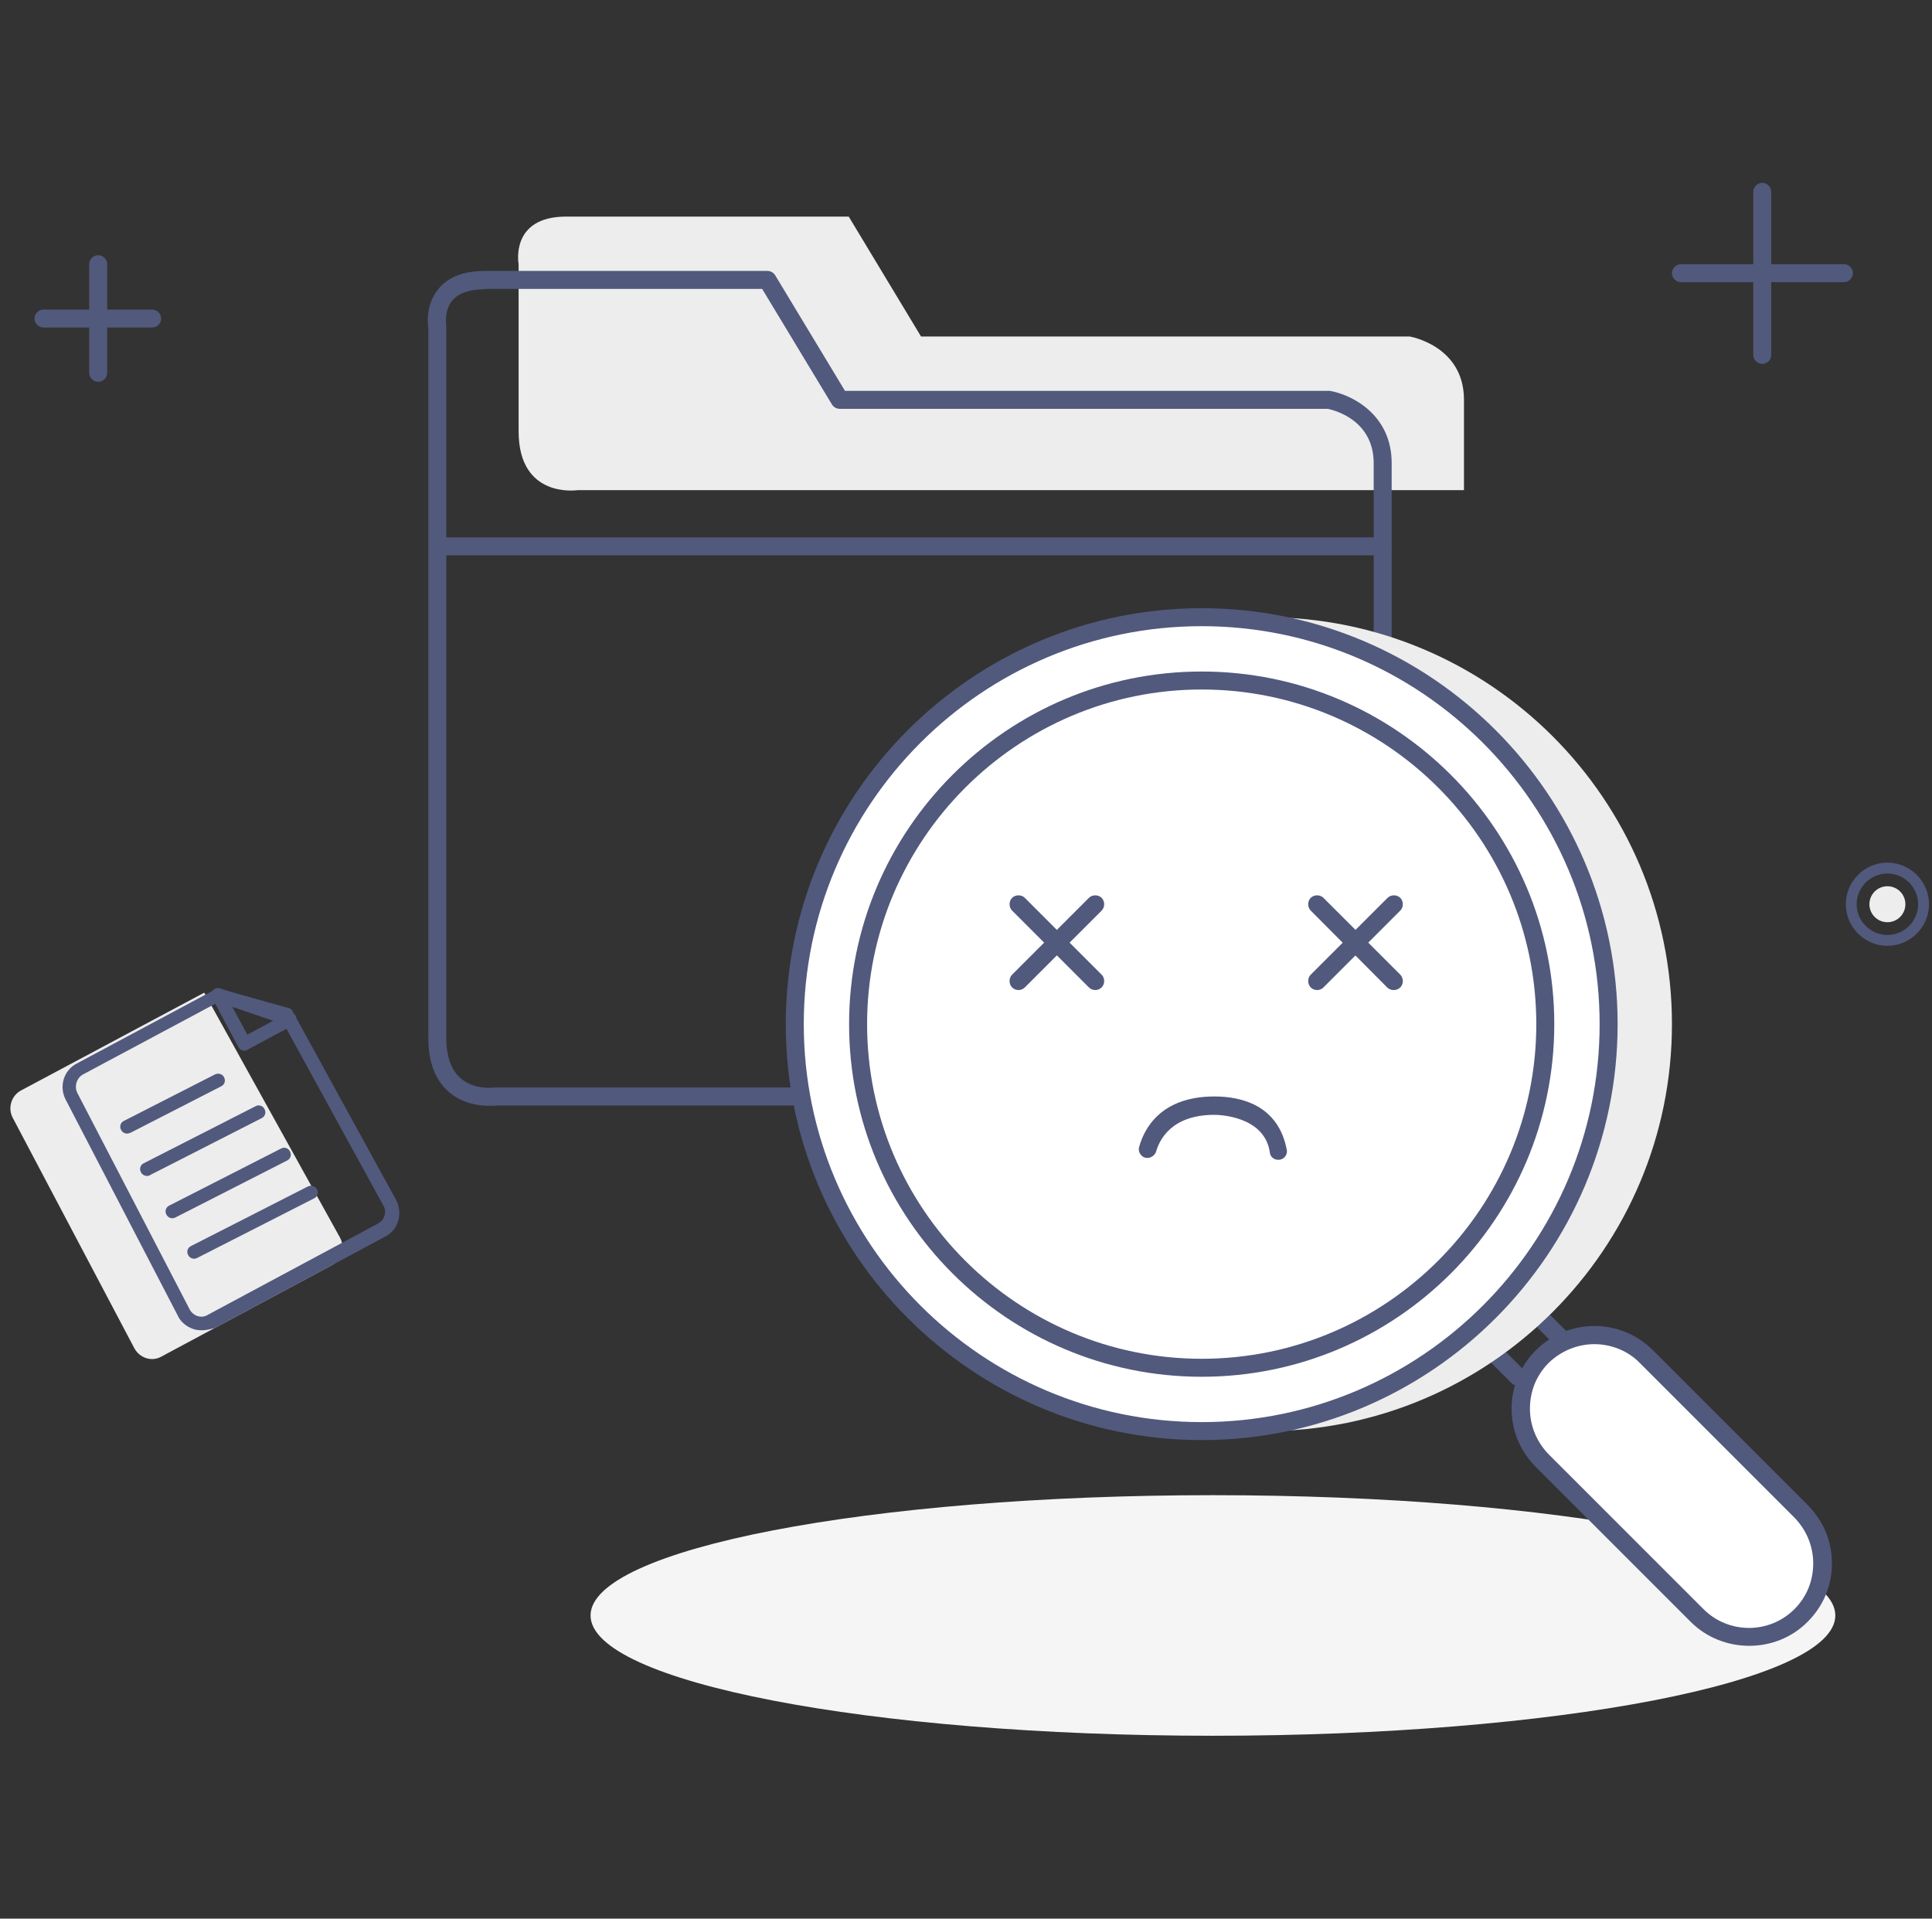 <svg width="143" height="142" viewBox="0 0 143 142" fill="none" xmlns="http://www.w3.org/2000/svg">
<rect x="0" y="0" width="143" height="142" fill="#333333" stroke="none"/>
<g clip-path="url(#clip0_1541_177)">
<path d="M108.359 29.593V36.277H42.74C42.74 36.277 38.386 36.942 38.386 31.922V19.553C38.386 19.553 37.72 16.03 41.908 16.03H62.82L68.172 24.905H104.338C104.338 24.905 108.359 25.571 108.359 29.593Z" fill="#EDEDED"/>
<path d="M36.222 81.844C35.501 81.844 34.253 81.706 33.227 80.818C32.201 79.93 31.702 78.599 31.702 76.796V24.295C31.646 23.962 31.508 22.52 32.45 21.383C33.172 20.496 34.336 20.052 35.889 20.052H56.801C57.023 20.052 57.245 20.163 57.384 20.385L62.542 28.927H98.32C98.347 28.927 98.403 28.927 98.43 28.927C100.011 29.204 103.007 30.646 103.007 34.28V81.151C103.007 81.511 102.702 81.816 102.341 81.816H36.749C36.666 81.844 36.472 81.844 36.222 81.844ZM35.889 21.411C34.752 21.411 33.948 21.688 33.477 22.243C32.839 23.02 33.033 24.129 33.033 24.129C33.033 24.157 33.033 24.212 33.033 24.24V76.796C33.033 78.183 33.393 79.209 34.114 79.82C35.141 80.707 36.611 80.485 36.611 80.485C36.638 80.485 36.666 80.485 36.721 80.485H101.675V34.28C101.675 31.062 98.708 30.341 98.264 30.258H62.154C61.932 30.258 61.71 30.147 61.572 29.925L56.413 21.383H35.889V21.411Z" fill="#51597D"/>
<path d="M89.777 128.466C115.219 128.466 135.844 124.48 135.844 119.563C135.844 114.646 115.219 110.66 89.777 110.66C64.335 110.66 43.711 114.646 43.711 119.563C43.711 124.48 64.335 128.466 89.777 128.466Z" fill="#F5F5F5"/>
<path d="M112.353 102.562C112.187 102.562 112.02 102.506 111.882 102.368L109.885 100.371C109.635 100.121 109.635 99.677 109.885 99.428C110.134 99.178 110.578 99.178 110.828 99.428L112.825 101.425C113.074 101.674 113.074 102.118 112.825 102.368C112.714 102.506 112.547 102.562 112.353 102.562Z" fill="#51597D"/>
<path d="M115.709 99.899C115.543 99.899 115.376 99.844 115.238 99.705L113.241 97.708C112.991 97.459 112.991 97.015 113.241 96.765C113.49 96.516 113.934 96.516 114.184 96.765L116.181 98.762C116.43 99.012 116.43 99.456 116.181 99.705C116.07 99.844 115.875 99.899 115.709 99.899Z" fill="#51597D"/>
<path d="M93.632 105.918C110.267 105.918 123.752 92.433 123.752 75.798C123.752 59.163 110.267 45.678 93.632 45.678C76.998 45.678 63.513 59.163 63.513 75.798C63.513 92.433 76.998 105.918 93.632 105.918Z" fill="#EDEDED"/>
<path d="M88.945 105.918C105.58 105.918 119.065 92.433 119.065 75.798C119.065 59.163 105.58 45.678 88.945 45.678C72.311 45.678 58.826 59.163 58.826 75.798C58.826 92.433 72.311 105.918 88.945 105.918Z" fill="white"/>
<path d="M88.945 106.583C71.972 106.583 58.16 92.772 58.16 75.798C58.16 58.825 71.972 45.013 88.945 45.013C105.919 45.013 119.731 58.825 119.731 75.798C119.731 92.772 105.919 106.583 88.945 106.583ZM88.945 46.344C72.693 46.344 59.492 59.546 59.492 75.798C59.492 92.05 72.693 105.252 88.945 105.252C105.198 105.252 118.399 92.05 118.399 75.798C118.399 59.546 105.17 46.344 88.945 46.344Z" fill="#51597D"/>
<path d="M88.945 101.896C74.551 101.896 62.847 90.192 62.847 75.798C62.847 61.404 74.551 49.7 88.945 49.7C103.34 49.7 115.043 61.404 115.043 75.798C115.043 90.192 103.34 101.896 88.945 101.896ZM88.945 51.031C75.3 51.031 64.179 62.153 64.179 75.798C64.179 89.471 75.3 100.565 88.945 100.565C102.618 100.565 113.712 89.443 113.712 75.798C113.712 62.125 102.591 51.031 88.945 51.031Z" fill="#51597D"/>
<path d="M139.699 70.002C138.007 70.002 136.621 68.615 136.621 66.923C136.621 65.231 138.007 63.844 139.699 63.844C141.391 63.844 142.778 65.231 142.778 66.923C142.778 68.615 141.391 70.002 139.699 70.002ZM139.699 64.649C138.451 64.649 137.425 65.675 137.425 66.923C137.425 68.171 138.451 69.197 139.699 69.197C140.947 69.197 141.973 68.171 141.973 66.923C141.973 65.675 140.947 64.649 139.699 64.649Z" fill="#51597D"/>
<path d="M139.699 68.254C140.435 68.254 141.031 67.658 141.031 66.923C141.031 66.188 140.435 65.592 139.699 65.592C138.964 65.592 138.368 66.188 138.368 66.923C138.368 67.658 138.964 68.254 139.699 68.254Z" fill="#EDEDED"/>
<path d="M102.313 41.102H32.755C32.395 41.102 32.062 40.853 32.034 40.492C32.007 40.104 32.312 39.771 32.7 39.771H102.313C102.618 39.771 102.923 39.965 102.979 40.27C103.09 40.686 102.757 41.102 102.313 41.102Z" fill="#51597D"/>
<path d="M7.268 28.261C6.907 28.261 6.602 27.956 6.602 27.596V19.553C6.602 19.192 6.907 18.887 7.268 18.887C7.628 18.887 7.933 19.192 7.933 19.553V27.596C7.933 27.956 7.628 28.261 7.268 28.261Z" fill="#51597D"/>
<path d="M11.261 24.24H3.218C2.858 24.24 2.553 23.935 2.553 23.574C2.553 23.214 2.858 22.909 3.218 22.909H11.261C11.622 22.909 11.927 23.214 11.927 23.574C11.927 23.935 11.65 24.24 11.261 24.24Z" fill="#51597D"/>
<path d="M75.383 73.274C75.217 73.274 75.05 73.219 74.912 73.08C74.662 72.831 74.662 72.387 74.912 72.137L80.597 66.452C80.847 66.202 81.291 66.202 81.54 66.452C81.79 66.701 81.79 67.145 81.54 67.394L75.855 73.08C75.716 73.219 75.55 73.274 75.383 73.274Z" fill="#51597D"/>
<path d="M81.069 73.274C80.902 73.274 80.736 73.219 80.597 73.08L74.912 67.394C74.662 67.145 74.662 66.701 74.912 66.452C75.161 66.202 75.605 66.202 75.855 66.452L81.54 72.137C81.79 72.387 81.79 72.831 81.54 73.08C81.402 73.219 81.235 73.274 81.069 73.274Z" fill="#51597D"/>
<path d="M97.488 73.274C97.321 73.274 97.155 73.219 97.016 73.08C96.766 72.831 96.766 72.387 97.016 72.137L102.702 66.452C102.951 66.202 103.395 66.202 103.645 66.452C103.894 66.701 103.894 67.145 103.645 67.394L97.959 73.08C97.82 73.219 97.654 73.274 97.488 73.274Z" fill="#51597D"/>
<path d="M103.145 73.274C102.979 73.274 102.813 73.219 102.674 73.08L97.016 67.394C96.766 67.145 96.766 66.701 97.016 66.452C97.266 66.202 97.709 66.202 97.959 66.452L103.645 72.137C103.894 72.387 103.894 72.831 103.645 73.08C103.506 73.219 103.34 73.274 103.145 73.274Z" fill="#51597D"/>
<path d="M130.436 26.93C130.075 26.93 129.77 26.625 129.77 26.265V14.2C129.77 13.839 130.075 13.534 130.436 13.534C130.797 13.534 131.102 13.839 131.102 14.2V26.265C131.102 26.625 130.824 26.93 130.436 26.93Z" fill="#51597D"/>
<path d="M136.482 20.884H124.418C124.057 20.884 123.752 20.579 123.752 20.218C123.752 19.858 124.057 19.553 124.418 19.553H136.482C136.843 19.553 137.148 19.858 137.148 20.218C137.148 20.579 136.843 20.884 136.482 20.884Z" fill="#51597D"/>
<path d="M84.258 85.838C84.258 85.838 84.924 81.816 89.611 81.816C89.611 81.816 94.964 81.816 94.964 85.838" stroke="white" stroke-width="0.781" stroke-miterlimit="10"/>
<path d="M84.979 85.699H84.951C84.535 85.727 84.203 85.311 84.314 84.895C84.674 83.564 85.894 81.151 89.888 81.151C91.829 81.151 94.603 81.761 95.241 85.089C95.324 85.477 95.019 85.838 94.631 85.838H94.603C94.298 85.838 94.02 85.616 93.993 85.311C93.605 82.537 90.082 82.51 89.888 82.51C86.699 82.51 85.811 84.368 85.562 85.255C85.478 85.477 85.257 85.671 84.979 85.699Z" fill="#51597D"/>
<path d="M133.32 119.563C131.185 121.698 127.746 121.698 125.61 119.563L114.156 108.109C112.02 105.973 112.02 102.534 114.156 100.398C116.291 98.263 119.731 98.263 121.866 100.398L133.32 111.853C135.456 113.988 135.456 117.427 133.32 119.563Z" fill="white"/>
<path d="M129.465 121.809C127.912 121.809 126.331 121.227 125.139 120.034L113.684 108.58C112.52 107.415 111.882 105.89 111.882 104.254C111.882 102.617 112.52 101.092 113.684 99.927C116.07 97.542 119.952 97.542 122.338 99.927L133.792 111.381C134.957 112.546 135.595 114.071 135.595 115.708C135.595 117.344 134.957 118.87 133.792 120.034C132.599 121.227 131.046 121.809 129.465 121.809ZM118.011 99.483C116.791 99.483 115.57 99.955 114.627 100.87C113.712 101.785 113.241 102.978 113.241 104.254C113.241 105.529 113.74 106.722 114.627 107.637L126.082 119.091C127.94 120.95 130.963 120.95 132.821 119.091C133.736 118.176 134.208 116.984 134.208 115.708C134.208 114.432 133.709 113.239 132.821 112.324L121.367 100.87C120.479 99.955 119.231 99.483 118.011 99.483Z" fill="#51597D"/>
<path d="M0.944 82.732L9.93 99.76C10.318 100.509 11.234 100.814 11.955 100.398L24.574 93.631C25.295 93.243 25.572 92.328 25.156 91.579L15.117 73.468L1.554 80.707C0.833 81.095 0.556 82.01 0.944 82.732Z" fill="#EDEDED"/>
<path d="M14.922 98.457C14.728 98.457 14.534 98.429 14.34 98.374C13.841 98.207 13.397 97.875 13.175 97.403L4.855 81.373C4.356 80.402 4.716 79.209 5.687 78.71L15.948 73.219C16.059 73.163 16.198 73.135 16.309 73.191L21.357 74.606C21.495 74.633 21.606 74.716 21.662 74.855L29.317 88.805C29.566 89.277 29.622 89.804 29.483 90.331C29.344 90.858 28.984 91.274 28.512 91.523L15.893 98.291C15.56 98.374 15.255 98.457 14.922 98.457ZM5.715 80.873L14.035 96.904C14.146 97.126 14.368 97.32 14.617 97.403C14.867 97.486 15.144 97.459 15.366 97.32L27.985 90.553C28.207 90.414 28.401 90.22 28.457 89.97C28.54 89.721 28.512 89.443 28.373 89.222L20.83 75.465L16.17 74.162L6.103 79.542C5.659 79.82 5.493 80.402 5.715 80.873Z" fill="#51597D"/>
<path d="M18.084 77.767C18.029 77.767 17.973 77.767 17.945 77.74C17.807 77.712 17.724 77.601 17.64 77.49L15.699 73.857C15.616 73.662 15.616 73.441 15.754 73.302C15.893 73.136 16.115 73.08 16.309 73.163L21.606 74.966C21.8 75.022 21.939 75.188 21.939 75.41C21.967 75.604 21.856 75.798 21.689 75.881L18.334 77.684C18.25 77.74 18.167 77.767 18.084 77.767ZM17.197 74.522L18.306 76.575L20.22 75.548L17.197 74.522Z" fill="#51597D"/>
<path d="M9.403 83.897C9.209 83.897 9.043 83.786 8.959 83.619C8.821 83.37 8.932 83.064 9.181 82.954L15.921 79.514C16.17 79.403 16.475 79.487 16.586 79.736C16.725 79.986 16.614 80.291 16.364 80.402L9.653 83.841C9.57 83.869 9.486 83.897 9.403 83.897Z" fill="#51597D"/>
<path d="M12.759 90.165C12.565 90.165 12.399 90.053 12.315 89.887C12.177 89.638 12.288 89.332 12.537 89.222L20.802 85.006C21.052 84.867 21.357 84.978 21.468 85.228C21.606 85.477 21.495 85.782 21.246 85.893L12.981 90.109C12.925 90.137 12.842 90.165 12.759 90.165Z" fill="#51597D"/>
<path d="M14.368 93.16C14.174 93.16 14.007 93.049 13.924 92.882C13.785 92.633 13.896 92.328 14.146 92.217L22.799 87.807C23.049 87.696 23.354 87.779 23.465 88.029C23.603 88.278 23.492 88.584 23.243 88.695L14.589 93.104C14.506 93.132 14.451 93.16 14.368 93.16Z" fill="#51597D"/>
<path d="M10.873 87.031C10.679 87.031 10.513 86.919 10.429 86.753C10.291 86.504 10.402 86.198 10.651 86.088L18.916 81.872C19.166 81.733 19.471 81.844 19.582 82.094C19.72 82.343 19.609 82.648 19.36 82.759L11.095 86.975C11.04 87.031 10.956 87.031 10.873 87.031Z" fill="#51597D"/>
</g>
<defs>
<clipPath id="clip0_1541_177">
<rect width="142" height="142" fill="white" transform="translate(0.778)"/>
</clipPath>
</defs>
</svg>
